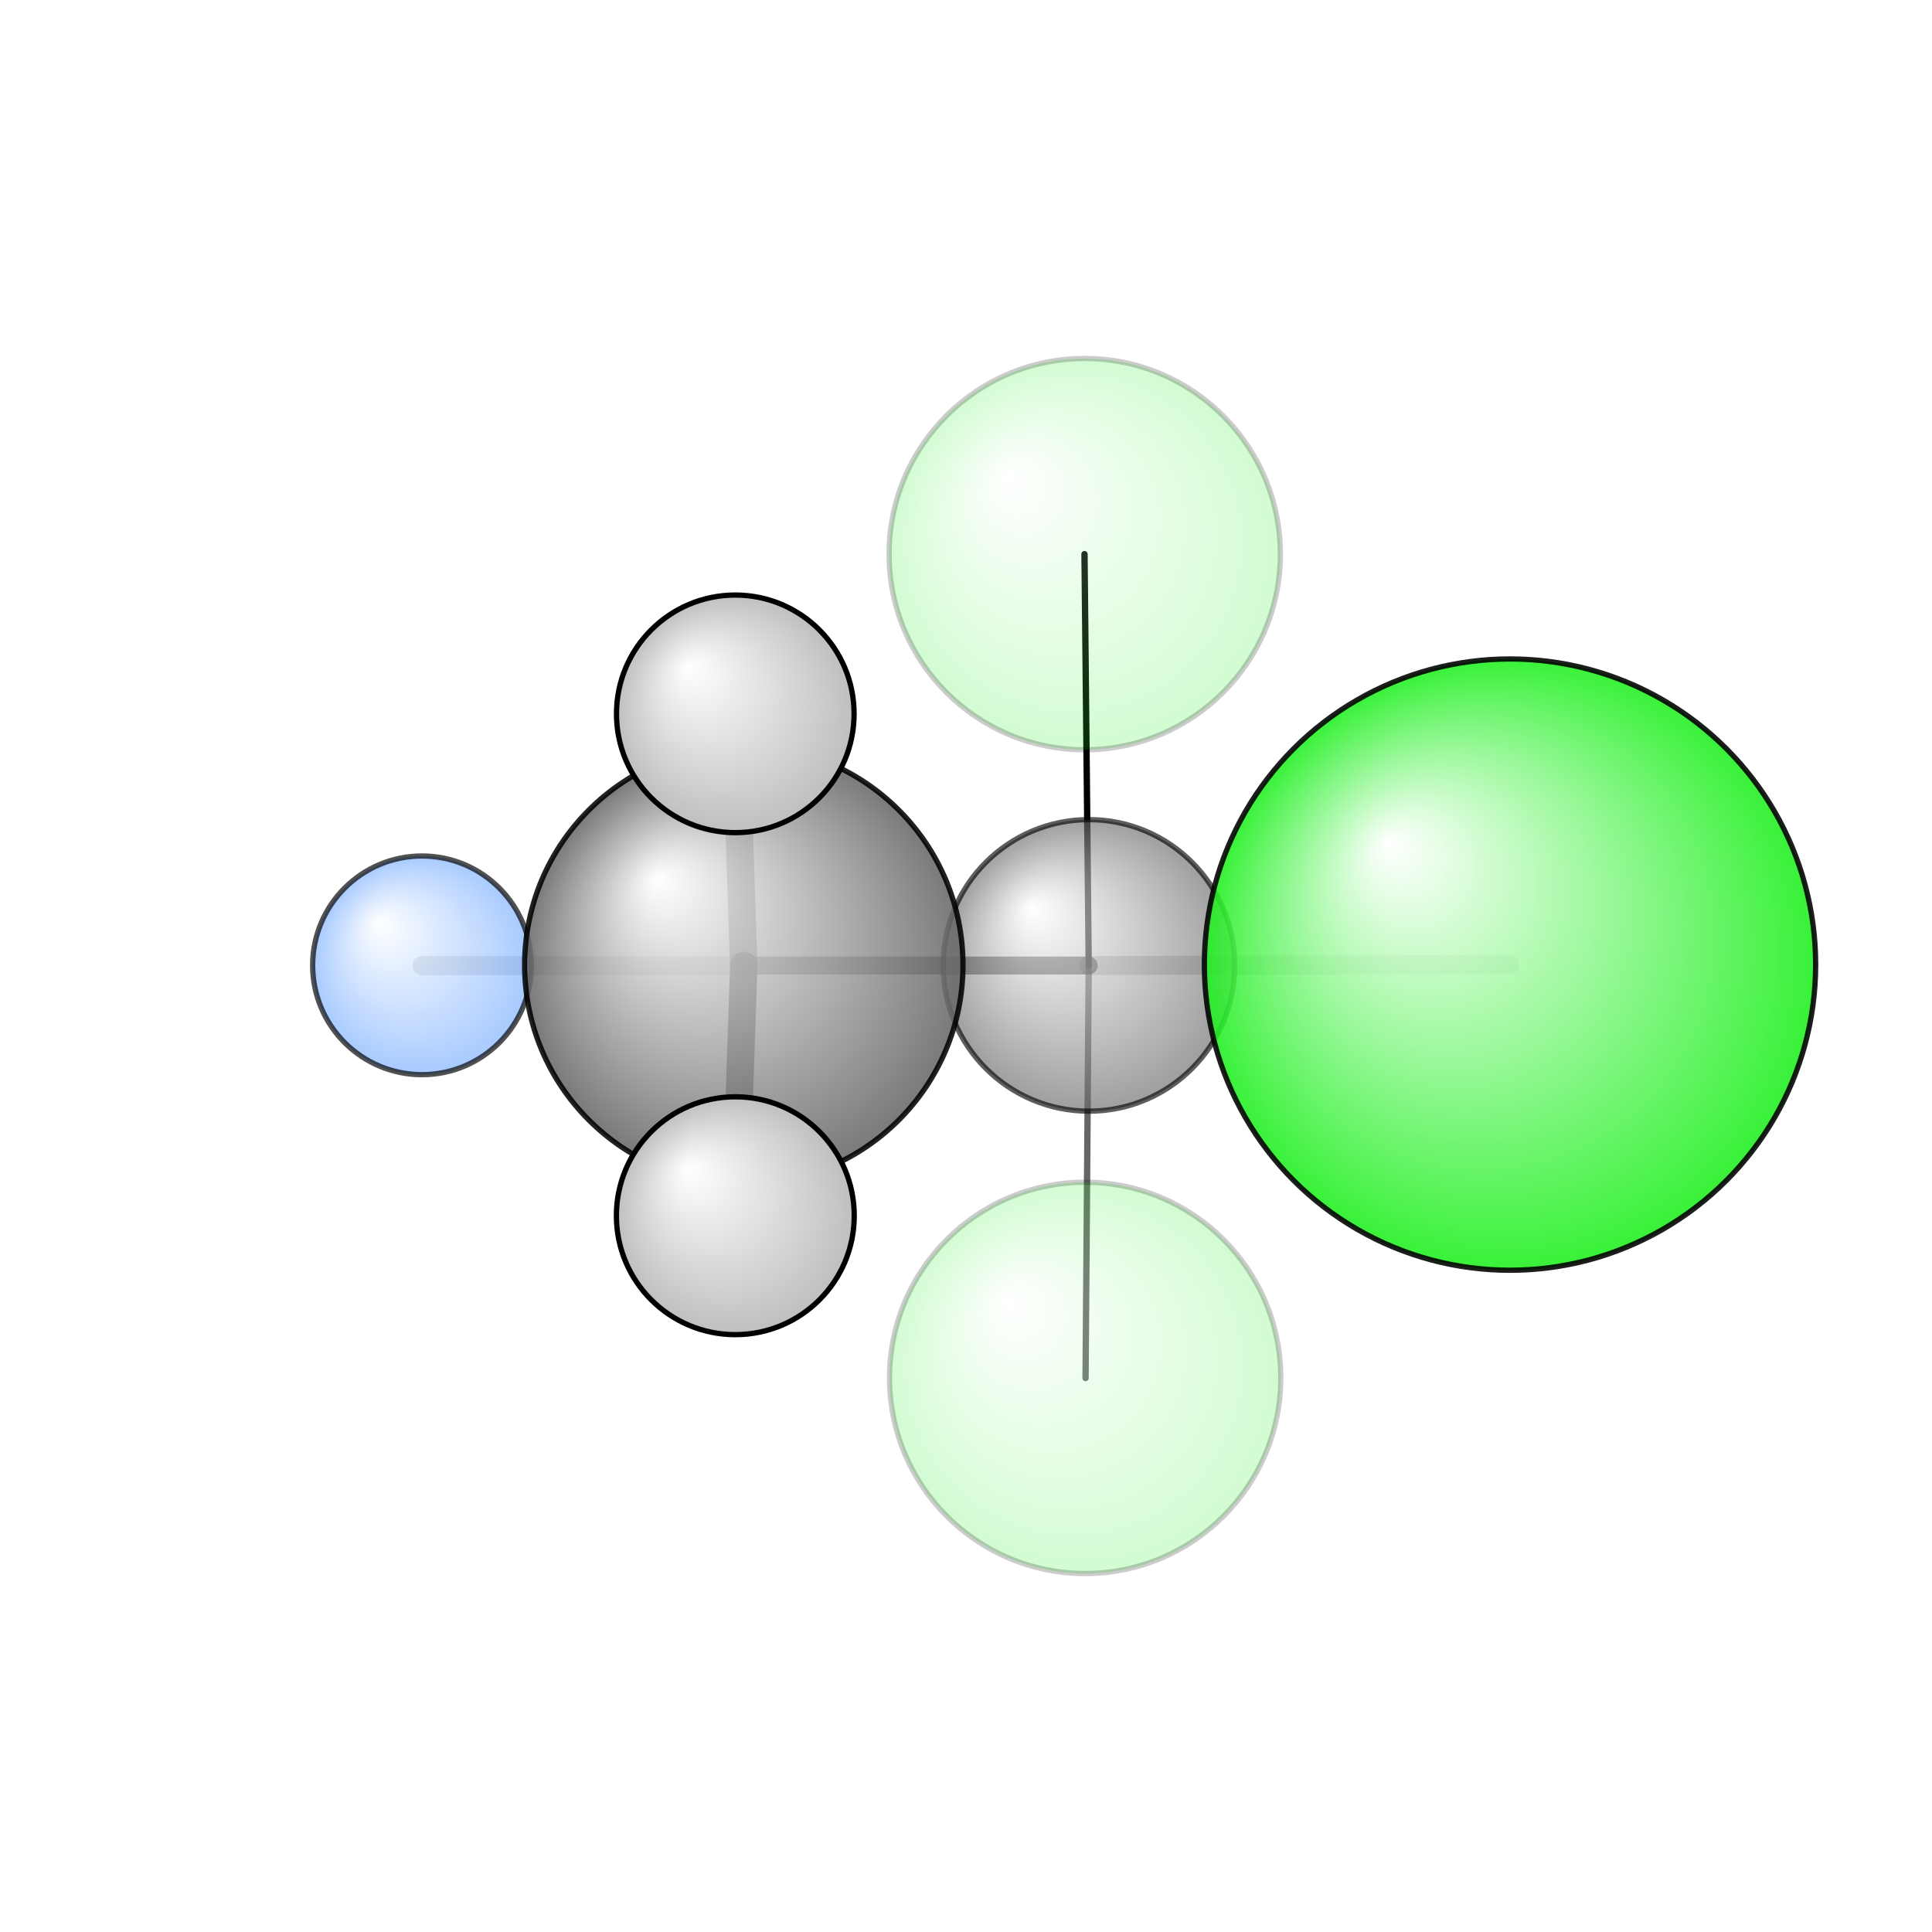 <?xml version="1.0"?>
<svg version="1.1" id="topsvg"
xmlns="http://www.w3.org/2000/svg" xmlns:xlink="http://www.w3.org/1999/xlink"
xmlns:cml="http://www.xml-cml.org/schema" x="0" y="0" width="1024px" height="1024px" viewBox="0 0 100 100">
<title>75397 - Open Babel Depiction</title>
<rect x="0" y="0" width="100" height="100" fill="white"/>
<defs>
<radialGradient id='radialffffff1eef1e' cx='50%' cy='50%' r='50%' fx='30%' fy='30%'>
  <stop offset=' 0%' stop-color="rgb(255,255,255)"  stop-opacity='1.0'/>
  <stop offset='100%' stop-color="rgb(30,239,30)"  stop-opacity ='1.0'/>
</radialGradient>
<radialGradient id='radialffffff666666' cx='50%' cy='50%' r='50%' fx='30%' fy='30%'>
  <stop offset=' 0%' stop-color="rgb(255,255,255)"  stop-opacity='1.0'/>
  <stop offset='100%' stop-color="rgb(102,102,102)"  stop-opacity ='1.0'/>
</radialGradient>
<radialGradient id='radialffffff7fb2ff' cx='50%' cy='50%' r='50%' fx='30%' fy='30%'>
  <stop offset=' 0%' stop-color="rgb(255,255,255)"  stop-opacity='1.0'/>
  <stop offset='100%' stop-color="rgb(127,178,255)"  stop-opacity ='1.0'/>
</radialGradient>
<radialGradient id='radialffffffbfbfbf' cx='50%' cy='50%' r='50%' fx='30%' fy='30%'>
  <stop offset=' 0%' stop-color="rgb(255,255,255)"  stop-opacity='1.0'/>
  <stop offset='100%' stop-color="rgb(191,191,191)"  stop-opacity ='1.0'/>
</radialGradient>
</defs>
<g transform="translate(0,0)">
<svg width="100" height="100" x="0" y="0" viewBox="0 0 183.135 158.085"
font-family="sans-serif" stroke="rgb(0,0,0)" stroke-width="2"  stroke-linecap="round">
<line x1="102.8" y1="40.0" x2="103.2" y2="79.0" opacity="1.0" stroke="rgb(0,0,0)"  stroke-width="0.6"/>
<line x1="143.1" y1="78.9" x2="103.2" y2="79.0" opacity="0.2" stroke="rgb(0,0,0)"  stroke-width="1.8"/>
<line x1="102.9" y1="118.1" x2="103.2" y2="79.0" opacity="0.6" stroke="rgb(0,0,0)"  stroke-width="0.6"/>
<line x1="40.0" y1="79.0" x2="70.5" y2="79.0" opacity="0.2" stroke="rgb(0,0,0)"  stroke-width="1.8"/>
<line x1="103.2" y1="79.0" x2="70.5" y2="79.0" opacity="0.6" stroke="rgb(0,0,0)"  stroke-width="1.7"/>
<line x1="70.5" y1="79.0" x2="69.7" y2="55.1" opacity="0.6" stroke="rgb(0,0,0)"  stroke-width="2.6"/>
<line x1="70.5" y1="79.0" x2="69.7" y2="102.7" opacity="0.9" stroke="rgb(0,0,0)"  stroke-width="2.6"/>
<circle cx="102.821" cy="40" r="18.545" opacity="0.2" style="stroke:black;stroke-width:0.5;fill:url(#radialffffff1eef1e)"/>
<circle cx="102.862" cy="118.085" r="18.545" opacity="0.2" style="stroke:black;stroke-width:0.5;fill:url(#radialffffff1eef1e)"/>
<circle cx="103.221" cy="78.985" r="13.818" opacity="0.633" style="stroke:black;stroke-width:0.5;fill:url(#radialffffff666666)"/>
<circle cx="40" cy="78.979" r="10.364" opacity="0.681" style="stroke:black;stroke-width:0.5;fill:url(#radialffffff7fb2ff)"/>
<circle cx="70.506" cy="78.953" r="20.775" opacity="0.867" style="stroke:black;stroke-width:0.5;fill:url(#radialffffff666666)"/>
<circle cx="143.135" cy="78.91" r="28.972" opacity="0.884" style="stroke:black;stroke-width:0.5;fill:url(#radialffffff1eef1e)"/>
<circle cx="69.698" cy="55.14" r="11.261" opacity="0.999" style="stroke:black;stroke-width:0.5;fill:url(#radialffffffbfbfbf)"/>
<circle cx="69.701" cy="102.714" r="11.273" opacity="1" style="stroke:black;stroke-width:0.5;fill:url(#radialffffffbfbfbf)"/>
</svg>
</g>
</svg>
